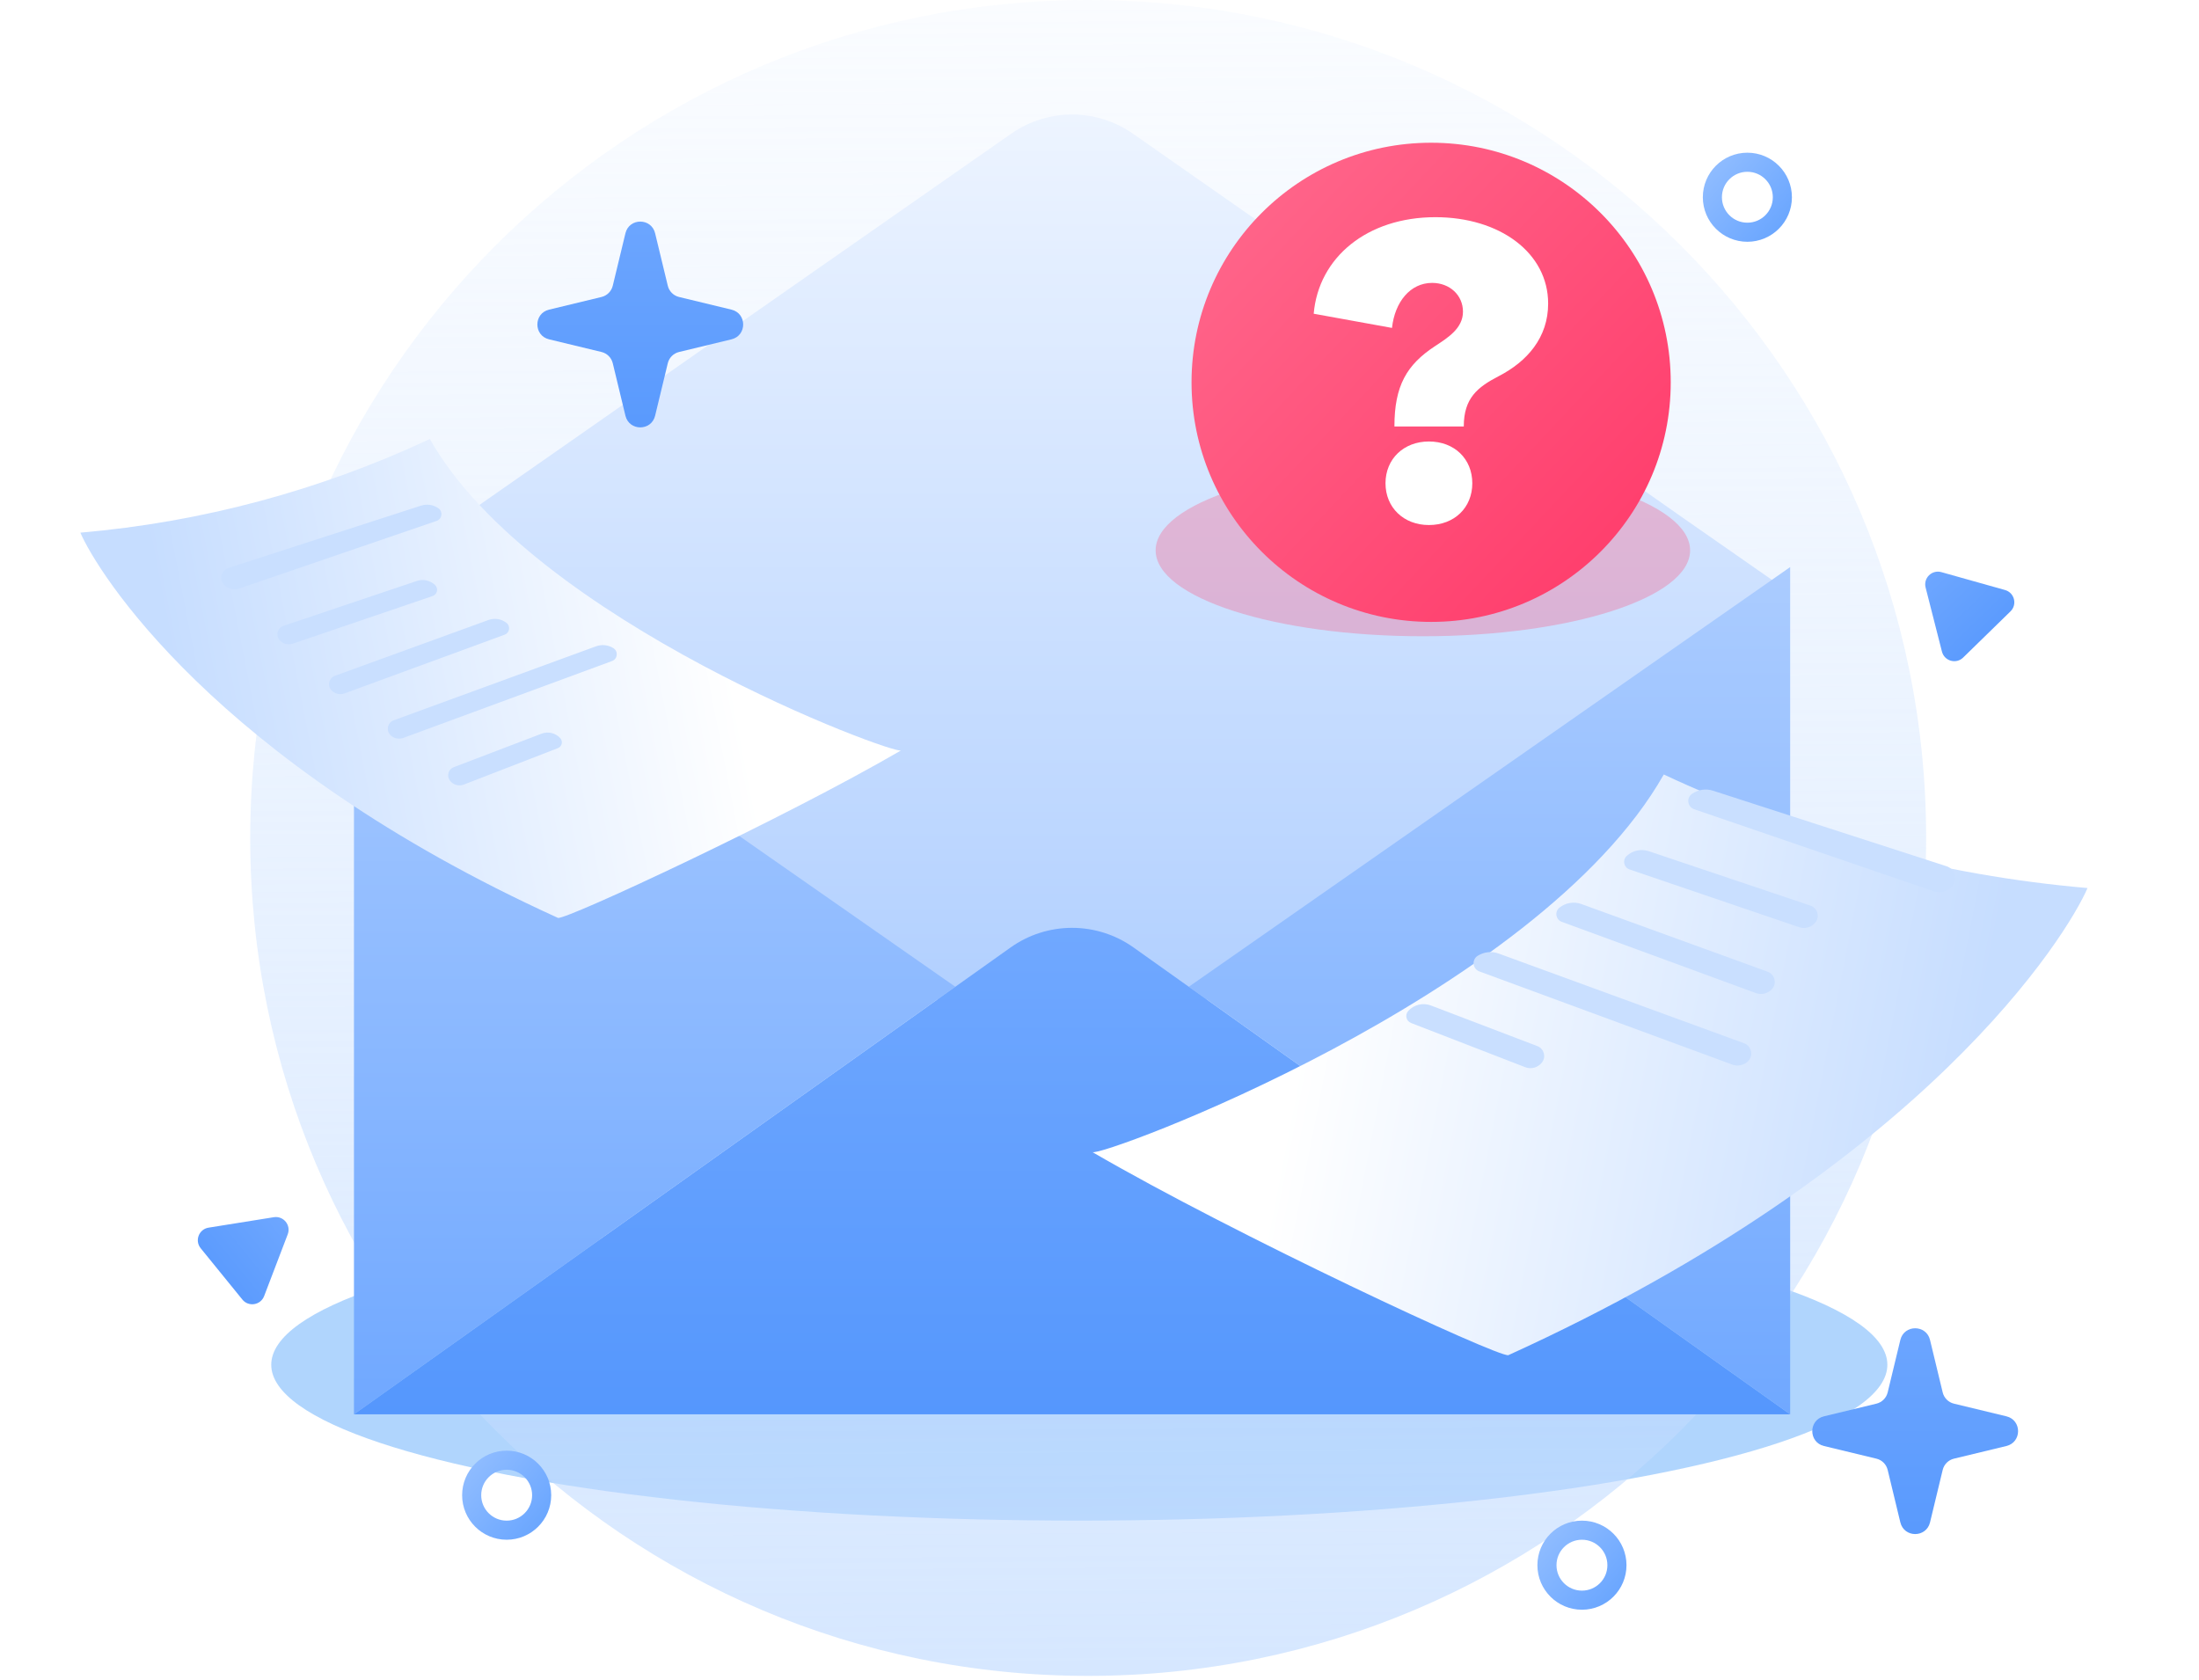 <svg width="301" height="230" viewBox="0 0 301 230" fill="none" xmlns="http://www.w3.org/2000/svg">
<g filter="url(#filter0_f_151_2628)">
<ellipse cx="147.735" cy="186.812" rx="110.607" ry="21.337" fill="#1F88F8" fill-opacity="0.35"/>
</g>
<path d="M148.95 229.402C212.298 229.402 263.651 178.049 263.651 114.701C263.651 51.353 212.298 0 148.95 0C85.602 0 34.249 51.353 34.249 114.701C34.249 178.049 85.602 229.402 148.95 229.402Z" fill="url(#paint0_linear_151_2628)"/>
<g filter="url(#filter1_d_151_2628)">
<path d="M245.031 77.624L146.74 146.219L48.45 77.624L138.427 14.805C140.867 13.105 143.77 12.193 146.745 12.193C149.719 12.193 152.622 13.105 155.062 14.805L173.01 27.353L177.709 30.616L225.027 63.657L230.012 67.157L245.031 77.624Z" fill="url(#paint1_linear_151_2628)"/>
</g>
<path d="M130.758 135.066L48.45 193.594V77.624L130.758 135.066Z" fill="url(#paint2_linear_151_2628)"/>
<g filter="url(#filter2_f_151_2628)">
<ellipse cx="194.764" cy="75.335" rx="36.579" ry="11.757" fill="#FF4C77" fill-opacity="0.3"/>
</g>
<path d="M162.73 135.066L245.039 193.594V77.624L162.73 135.066Z" fill="url(#paint3_linear_151_2628)"/>
<path d="M48.45 193.594L138.321 129.699C140.781 127.947 143.725 127.006 146.745 127.006C149.764 127.006 152.708 127.947 155.168 129.699L245.031 193.594H48.45Z" fill="url(#paint4_linear_151_2628)"/>
<path d="M196.456 68.14C199.2 68.14 201.116 66.268 201.116 63.654C201.116 61.041 199.2 59.169 196.456 59.169C193.756 59.169 191.796 61.041 191.796 63.654C191.796 66.268 193.756 68.14 196.456 68.14ZM200.201 57.557C200.201 54.509 201.682 53.333 203.947 52.157C206.996 50.589 209.26 48.019 209.26 44.361C209.26 38.917 204.078 35.084 197.153 35.084C189.836 35.084 184.61 39.396 184.087 45.45L192.493 46.974C192.798 44.187 194.453 42.14 196.804 42.14C198.677 42.14 200.114 43.446 200.114 45.232C200.114 47.018 198.503 48.019 197.109 48.934C194.061 50.937 192.754 53.202 192.754 57.557H200.201Z" fill="white"/>
<g filter="url(#filter3_d_151_2628)">
<path d="M58.835 56.61C43.767 63.659 27.574 67.998 11 69.428C13.239 74.634 29.152 100.693 76.388 122.165C77.665 122.361 107.161 108.639 123.349 99.229C122.799 100.015 73.068 81.716 58.835 56.61Z" fill="url(#paint5_linear_151_2628)"/>
</g>
<path d="M195.894 85.129C214.007 85.129 228.69 70.446 228.69 52.333C228.69 34.221 214.007 19.537 195.894 19.537C177.781 19.537 163.098 34.221 163.098 52.333C163.098 70.446 177.781 85.129 195.894 85.129Z" fill="url(#paint6_linear_151_2628)"/>
<path d="M195.588 71.869C199.086 71.869 201.529 69.482 201.529 66.15C201.529 62.819 199.086 60.432 195.588 60.432C192.146 60.432 189.648 62.819 189.648 66.15C189.648 69.482 192.146 71.869 195.588 71.869ZM200.363 58.377C200.363 54.491 202.251 52.992 205.138 51.493C209.024 49.494 211.911 46.218 211.911 41.554C211.911 34.614 205.304 29.729 196.477 29.729C187.149 29.729 180.487 35.225 179.82 42.943L190.536 44.886C190.924 41.332 193.034 38.723 196.032 38.723C198.42 38.723 200.252 40.389 200.252 42.665C200.252 44.941 198.198 46.218 196.421 47.384C192.535 49.938 190.869 52.825 190.869 58.377H200.363Z" fill="white"/>
<path d="M60.001 69.566C59.308 69.085 58.43 68.955 57.627 69.215L31.263 77.744C30.318 78.05 29.982 79.213 30.617 79.976C31.129 80.59 31.966 80.824 32.723 80.565L59.759 71.305C60.522 71.043 60.664 70.026 60.001 69.566Z" fill="#C9DFFF"/>
<path d="M59.544 80.071C58.876 79.443 57.916 79.234 57.046 79.527L38.795 85.669C37.99 85.94 37.706 86.933 38.246 87.588C38.687 88.124 39.413 88.331 40.07 88.107L59.216 81.588C59.863 81.368 60.042 80.538 59.544 80.071Z" fill="#C9DFFF"/>
<path d="M69.34 85.273C68.643 84.714 67.704 84.56 66.864 84.865L45.84 92.506C45.015 92.806 44.767 93.853 45.37 94.491C45.831 94.98 46.538 95.146 47.169 94.915L69.079 86.875C69.76 86.625 69.907 85.727 69.34 85.273Z" fill="#C9DFFF"/>
<path d="M76.69 101.044C76.044 100.33 75.025 100.086 74.125 100.429L62.11 105.014C61.373 105.295 61.107 106.203 61.576 106.838C62.015 107.434 62.799 107.661 63.489 107.394L76.367 102.406C76.922 102.191 77.09 101.486 76.69 101.044Z" fill="#C9DFFF"/>
<g filter="url(#filter4_d_151_2628)">
<path d="M233.019 92.951C251.291 101.498 270.925 106.759 291.022 108.494C288.307 114.806 269.012 146.404 211.736 172.44C210.188 172.678 174.421 156.039 154.793 144.629C155.46 145.582 215.762 123.393 233.019 92.951Z" fill="url(#paint7_linear_151_2628)"/>
</g>
<path d="M231.606 108.661C232.447 108.078 233.512 107.92 234.485 108.235L266.453 118.578C267.598 118.948 268.006 120.359 267.236 121.284C266.615 122.028 265.6 122.313 264.683 121.998L231.899 110.77C230.974 110.453 230.803 109.219 231.606 108.661Z" fill="#C9DFFF"/>
<path d="M222.655 117.174C223.466 116.413 224.63 116.159 225.684 116.514L247.815 123.962C248.791 124.29 249.135 125.494 248.481 126.289C247.946 126.939 247.065 127.189 246.269 126.918L223.053 119.013C222.269 118.746 222.052 117.741 222.655 117.174Z" fill="#C9DFFF"/>
<path d="M213.457 124.242C214.303 123.565 215.441 123.377 216.46 123.747L241.952 133.012C242.952 133.376 243.254 134.645 242.523 135.42C241.964 136.012 241.106 136.214 240.341 135.934L213.774 126.184C212.948 125.881 212.77 124.792 213.457 124.242Z" fill="#C9DFFF"/>
<path d="M192.759 138.382C193.543 137.515 194.778 137.219 195.869 137.636L210.438 143.195C211.333 143.536 211.655 144.637 211.086 145.407C210.553 146.129 209.603 146.405 208.767 146.081L193.151 140.033C192.478 139.772 192.275 138.917 192.759 138.382Z" fill="#C9DFFF"/>
<path d="M202.269 130.831C203.131 130.29 204.195 130.178 205.151 130.528L238.72 142.801C239.792 143.193 240.052 144.592 239.192 145.344C238.623 145.841 237.828 145.987 237.119 145.726L202.492 132.97C201.558 132.626 201.426 131.36 202.269 130.831Z" fill="#C9DFFF"/>
<path d="M83.961 88.72C83.25 88.274 82.373 88.182 81.584 88.47L53.9 98.592C53.016 98.915 52.801 100.069 53.511 100.689C53.98 101.099 54.636 101.22 55.22 101.004L83.778 90.484C84.548 90.201 84.656 89.156 83.961 88.72Z" fill="#C9DFFF"/>
<path d="M243.971 26.998C243.971 29.644 241.826 31.788 239.181 31.788C236.535 31.788 234.391 29.644 234.391 26.998C234.391 24.353 236.535 22.208 239.181 22.208C241.826 22.208 243.971 24.353 243.971 26.998Z" stroke="url(#paint8_linear_151_2628)" stroke-width="2.613"/>
<circle cx="69.352" cy="204.667" r="4.79" stroke="url(#paint9_linear_151_2628)" stroke-width="2.613"/>
<circle cx="216.537" cy="214.247" r="4.79" stroke="url(#paint10_linear_151_2628)" stroke-width="2.613"/>
<path d="M85.609 31.932C86.124 29.799 89.158 29.799 89.673 31.932L91.406 39.111C91.59 39.873 92.185 40.468 92.947 40.652L100.126 42.385C102.259 42.9 102.259 45.934 100.126 46.449L92.947 48.181C92.185 48.365 91.59 48.961 91.406 49.723L89.673 56.902C89.158 59.035 86.124 59.035 85.609 56.902L83.876 49.723C83.692 48.961 83.097 48.365 82.335 48.181L75.156 46.449C73.023 45.934 73.023 42.9 75.156 42.385L82.335 40.652C83.097 40.468 83.692 39.873 83.876 39.111L85.609 31.932Z" fill="url(#paint11_linear_151_2628)"/>
<path d="M260.119 183.417C260.634 181.284 263.668 181.284 264.183 183.417L265.916 190.596C266.1 191.358 266.695 191.953 267.457 192.137L274.636 193.87C276.769 194.385 276.769 197.419 274.636 197.934L267.457 199.667C266.695 199.851 266.1 200.446 265.916 201.208L264.183 208.387C263.668 210.52 260.634 210.52 260.119 208.387L258.386 201.208C258.202 200.446 257.607 199.851 256.845 199.667L249.666 197.934C247.533 197.419 247.533 194.385 249.666 193.87L256.845 192.137C257.607 191.953 258.202 191.358 258.386 190.596L260.119 183.417Z" fill="url(#paint12_linear_151_2628)"/>
<path d="M37.483 166.615C38.807 166.403 39.864 167.704 39.385 168.956L36.156 177.411C35.678 178.664 34.023 178.929 33.177 177.889L27.469 170.864C26.624 169.824 27.222 168.258 28.546 168.046L37.483 166.615Z" fill="url(#paint13_linear_151_2628)"/>
<path d="M263.578 80.422C263.246 79.123 264.446 77.952 265.737 78.315L274.45 80.763C275.741 81.126 276.155 82.75 275.196 83.687L268.718 90.008C267.759 90.945 266.145 90.492 265.814 89.192L263.578 80.422Z" fill="url(#paint14_linear_151_2628)"/>
<defs>
<filter id="filter0_f_151_2628" x="15.355" y="143.702" width="264.76" height="86.221" filterUnits="userSpaceOnUse" color-interpolation-filters="sRGB">
<feFlood flood-opacity="0" result="BackgroundImageFix"/>
<feBlend mode="normal" in="SourceGraphic" in2="BackgroundImageFix" result="shape"/>
<feGaussianBlur stdDeviation="10.886" result="effect1_foregroundBlur_151_2628"/>
</filter>
<filter id="filter1_d_151_2628" x="44.966" y="12.193" width="203.549" height="140.993" filterUnits="userSpaceOnUse" color-interpolation-filters="sRGB">
<feFlood flood-opacity="0" result="BackgroundImageFix"/>
<feColorMatrix in="SourceAlpha" type="matrix" values="0 0 0 0 0 0 0 0 0 0 0 0 0 0 0 0 0 0 127 0" result="hardAlpha"/>
<feOffset dy="3.484"/>
<feGaussianBlur stdDeviation="1.742"/>
<feComposite in2="hardAlpha" operator="out"/>
<feColorMatrix type="matrix" values="0 0 0 0 0 0 0 0 0 0 0 0 0 0 0 0 0 0 0.25 0"/>
<feBlend mode="normal" in2="BackgroundImageFix" result="effect1_dropShadow_151_2628"/>
<feBlend mode="normal" in="SourceGraphic" in2="effect1_dropShadow_151_2628" result="shape"/>
</filter>
<filter id="filter2_f_151_2628" x="136.413" y="41.804" width="116.703" height="67.061" filterUnits="userSpaceOnUse" color-interpolation-filters="sRGB">
<feFlood flood-opacity="0" result="BackgroundImageFix"/>
<feBlend mode="normal" in="SourceGraphic" in2="BackgroundImageFix" result="shape"/>
<feGaussianBlur stdDeviation="10.886" result="effect1_foregroundBlur_151_2628"/>
</filter>
<filter id="filter3_d_151_2628" x="0.549" y="49.642" width="133.251" height="86.459" filterUnits="userSpaceOnUse" color-interpolation-filters="sRGB">
<feFlood flood-opacity="0" result="BackgroundImageFix"/>
<feColorMatrix in="SourceAlpha" type="matrix" values="0 0 0 0 0 0 0 0 0 0 0 0 0 0 0 0 0 0 127 0" result="hardAlpha"/>
<feOffset dy="3.484"/>
<feGaussianBlur stdDeviation="5.226"/>
<feComposite in2="hardAlpha" operator="out"/>
<feColorMatrix type="matrix" values="0 0 0 0 0.02 0 0 0 0 0.169 0 0 0 0 0.396 0 0 0 0.15 0"/>
<feBlend mode="normal" in2="BackgroundImageFix" result="effect1_dropShadow_151_2628"/>
<feBlend mode="normal" in="SourceGraphic" in2="effect1_dropShadow_151_2628" result="shape"/>
</filter>
<filter id="filter4_d_151_2628" x="134.707" y="91.209" width="165.841" height="109.103" filterUnits="userSpaceOnUse" color-interpolation-filters="sRGB">
<feFlood flood-opacity="0" result="BackgroundImageFix"/>
<feColorMatrix in="SourceAlpha" type="matrix" values="0 0 0 0 0 0 0 0 0 0 0 0 0 0 0 0 0 0 127 0" result="hardAlpha"/>
<feOffset dx="-5.28" dy="13.064"/>
<feGaussianBlur stdDeviation="7.403"/>
<feComposite in2="hardAlpha" operator="out"/>
<feColorMatrix type="matrix" values="0 0 0 0 0.021 0 0 0 0 0.168 0 0 0 0 0.396 0 0 0 0.15 0"/>
<feBlend mode="normal" in2="BackgroundImageFix" result="effect1_dropShadow_151_2628"/>
<feBlend mode="normal" in="SourceGraphic" in2="effect1_dropShadow_151_2628" result="shape"/>
</filter>
<linearGradient id="paint0_linear_151_2628" x1="148.066" y1="-37.349" x2="150.416" y2="365.463" gradientUnits="userSpaceOnUse">
<stop stop-color="#CAE0FF" stop-opacity="0"/>
<stop offset="1" stop-color="#BCD8FF"/>
</linearGradient>
<linearGradient id="paint1_linear_151_2628" x1="146.74" y1="12.193" x2="146.74" y2="146.219" gradientUnits="userSpaceOnUse">
<stop stop-color="#EDF4FF"/>
<stop offset="1" stop-color="#ABCCFF"/>
</linearGradient>
<linearGradient id="paint2_linear_151_2628" x1="89.604" y1="77.624" x2="89.604" y2="193.594" gradientUnits="userSpaceOnUse">
<stop stop-color="#ABCCFF"/>
<stop offset="1" stop-color="#70A8FF"/>
</linearGradient>
<linearGradient id="paint3_linear_151_2628" x1="203.885" y1="77.624" x2="203.885" y2="193.594" gradientUnits="userSpaceOnUse">
<stop stop-color="#ABCCFF"/>
<stop offset="1" stop-color="#70A8FF"/>
</linearGradient>
<linearGradient id="paint4_linear_151_2628" x1="146.74" y1="127.006" x2="146.74" y2="193.594" gradientUnits="userSpaceOnUse">
<stop stop-color="#70A8FF"/>
<stop offset="1" stop-color="#5597FD"/>
</linearGradient>
<linearGradient id="paint5_linear_151_2628" x1="23.193" y1="85.786" x2="96.786" y2="71.415" gradientUnits="userSpaceOnUse">
<stop stop-color="#C6DDFF"/>
<stop offset="1" stop-color="white"/>
</linearGradient>
<linearGradient id="paint6_linear_151_2628" x1="163.411" y1="23.95" x2="228.73" y2="85.35" gradientUnits="userSpaceOnUse">
<stop stop-color="#FF698D"/>
<stop offset="1" stop-color="#FF3868"/>
</linearGradient>
<linearGradient id="paint7_linear_151_2628" x1="276.238" y1="128.328" x2="187.002" y2="110.903" gradientUnits="userSpaceOnUse">
<stop stop-color="#C6DDFF"/>
<stop offset="1" stop-color="white"/>
</linearGradient>
<linearGradient id="paint8_linear_151_2628" x1="231.687" y1="23.188" x2="250.739" y2="39.699" gradientUnits="userSpaceOnUse">
<stop stop-color="#94BFFF"/>
<stop offset="1" stop-color="#4C94FE"/>
</linearGradient>
<linearGradient id="paint9_linear_151_2628" x1="61.858" y1="200.856" x2="80.91" y2="217.368" gradientUnits="userSpaceOnUse">
<stop stop-color="#94BFFF"/>
<stop offset="1" stop-color="#4C94FE"/>
</linearGradient>
<linearGradient id="paint10_linear_151_2628" x1="209.044" y1="210.437" x2="228.095" y2="226.948" gradientUnits="userSpaceOnUse">
<stop stop-color="#94BFFF"/>
<stop offset="1" stop-color="#4C94FE"/>
</linearGradient>
<linearGradient id="paint11_linear_151_2628" x1="87.641" y1="23.515" x2="87.641" y2="65.319" gradientUnits="userSpaceOnUse">
<stop stop-color="#70A8FF"/>
<stop offset="1" stop-color="#5597FD"/>
</linearGradient>
<linearGradient id="paint12_linear_151_2628" x1="262.151" y1="175" x2="262.151" y2="216.804" gradientUnits="userSpaceOnUse">
<stop stop-color="#70A8FF"/>
<stop offset="1" stop-color="#5597FD"/>
</linearGradient>
<linearGradient id="paint13_linear_151_2628" x1="40.462" y1="166.138" x2="26.944" y2="177.123" gradientUnits="userSpaceOnUse">
<stop stop-color="#70A8FF"/>
<stop offset="1" stop-color="#5597FD"/>
</linearGradient>
<linearGradient id="paint14_linear_151_2628" x1="262.832" y1="77.499" x2="274.998" y2="89.964" gradientUnits="userSpaceOnUse">
<stop stop-color="#70A8FF"/>
<stop offset="1" stop-color="#5597FD"/>
</linearGradient>
</defs>
</svg>
